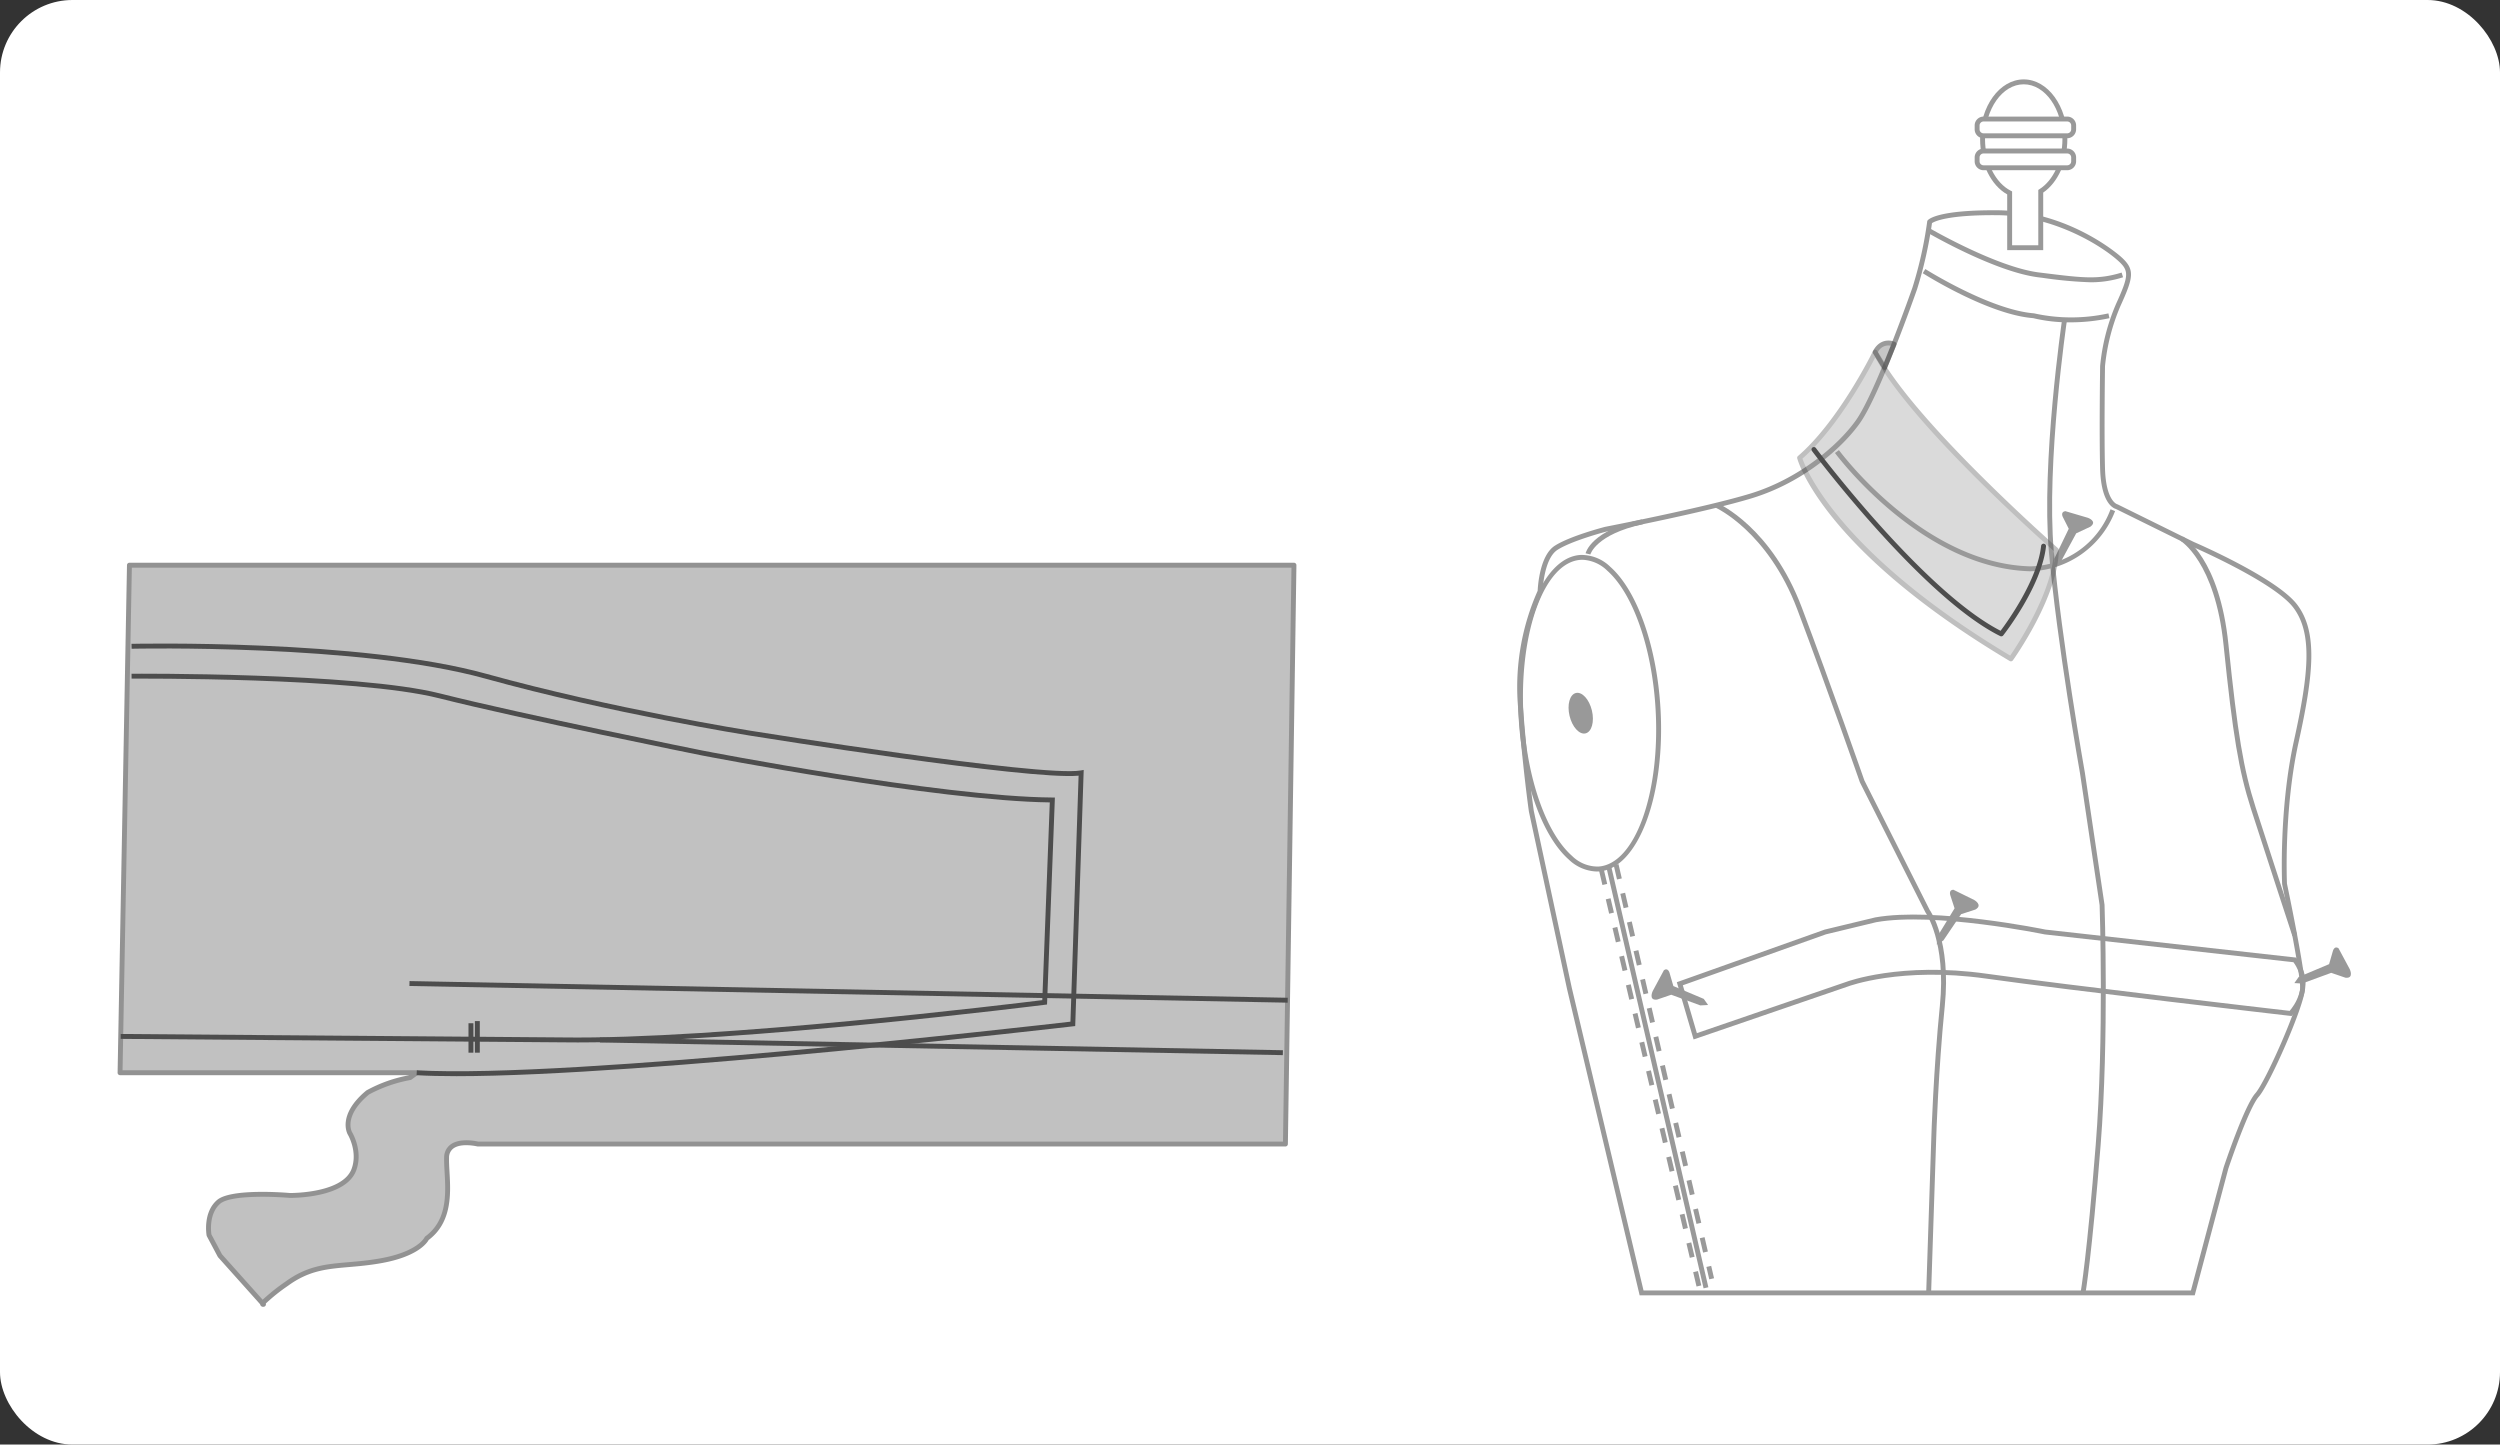 <svg xmlns="http://www.w3.org/2000/svg" width="604" height="349.006" viewBox="0 0 604 349.006">
  <rect x="0" y="0" width="604" height="349.006" fill="#333333" stroke="none"/>
  <g id="Grupo_55445" data-name="Grupo 55445" transform="translate(-384.751 -8880)">
    <rect id="Rectángulo_9605" data-name="Rectángulo 9605" width="604" height="349.006" rx="17.512" transform="translate(384.751 8880)" fill="#fff"/>
    <g id="Grupo_55441" data-name="Grupo 55441" transform="translate(751.29 8899.183)">
      <g id="Grupo_55435" data-name="Grupo 55435" transform="translate(0 31.618)">
        <path id="Trazado_106393" data-name="Trazado 106393" d="M723.767,9184.3H856.949l8.014-30.169s4.9-14.718,7.519-17.658,10.867-21.829,10.984-25.753-4.361-25.263-4.361-25.263-.824-17.781,2.829-34.337,4.6-26.367-.235-32.743-24.75-14.962-24.75-14.962l-18.386-9.073s-3.183-.613-3.418-9.2,0-24.772,0-24.772a49.472,49.472,0,0,1,3.772-14.715c3.182-6.99,3.417-8.462.235-11.283s-14.732-10.912-29.346-11.037-16.442,2.208-16.442,2.208a96.718,96.718,0,0,1-3.594,16.065s-8.9,25.446-13.76,32.251-14.585,14.441-25.635,17.844S715.1,8999.8,715.1,8999.8s-8.308,2.146-11.962,4.477-3.889,10.546-3.889,10.546a55.906,55.906,0,0,0-4.832,26.612c1.06,14.96,2.71,26.488,2.71,26.488l9.193,42.8Z" transform="translate(-693.701 -8922.738)" fill="#fff"/>
        <path id="Trazado_106394" data-name="Trazado 106394" d="M857.5,9184.983H723.392l-.108-.457-17.443-73.578-9.2-42.811c-.024-.157-1.672-11.761-2.722-26.571a57.3,57.3,0,0,1,4.836-26.8c.049-1.119.5-8.567,4.16-10.9,3.69-2.354,11.789-4.462,12.133-4.551.276-.054,24.351-4.731,35.242-8.085,11.282-3.476,20.849-11.355,25.327-17.624,4.757-6.657,13.594-31.848,13.683-32.1a97.165,97.165,0,0,0,3.564-15.933l.018-.169.1-.134c.206-.263,2.418-2.546,16.914-2.436,17.083.144,29.228,10.736,29.735,11.186,3.49,3.095,3.129,4.9-.09,11.974a49.251,49.251,0,0,0-3.718,14.514c0,.126-.232,16.237,0,24.711.216,7.853,2.926,8.628,2.954,8.635l.134.048,18.386,9.075c.791.341,20.089,8.706,24.96,15.135,5,6.593,3.976,16.764.343,33.228-3.6,16.291-2.824,34-2.816,34.183.171.78,4.479,21.358,4.362,25.307-.127,4.176-8.518,23.185-11.135,26.129-2.506,2.819-7.351,17.308-7.4,17.453ZM724.33,9183.8H856.585l7.9-29.727c.211-.643,4.983-14.9,7.649-17.9,2.465-2.772,10.718-21.476,10.836-25.377.113-3.808-4.3-24.91-4.348-25.122-.021-.272-.8-18.145,2.829-34.586,3.556-16.118,4.59-26.032-.129-32.259-4.682-6.179-24.315-14.687-24.513-14.774l-18.355-9.059c-.648-.177-3.578-1.44-3.807-9.741-.232-8.5,0-24.636,0-24.8a49.531,49.531,0,0,1,3.825-14.952c3.182-6.988,3.221-8.077.382-10.595-4.193-3.717-15.64-10.774-28.957-10.887-12.115-.114-15.279,1.517-15.875,1.919a102.118,102.118,0,0,1-3.589,15.931c-.371,1.067-8.99,25.631-13.845,32.426-4.257,5.96-13.605,14.267-25.942,18.065-10.953,3.374-35.089,8.063-35.332,8.11-.046.013-8.224,2.14-11.756,4.395-3.351,2.136-3.613,9.982-3.615,10.063l-.063.25a55.816,55.816,0,0,0-4.77,26.3c1.046,14.767,2.69,26.33,2.705,26.445L707,9110.687Z" transform="translate(-693.794 -8922.831)" fill="#999"/>
      </g>
      <g id="Grupo_55439" data-name="Grupo 55439" transform="translate(110.541)">
        <g id="Grupo_55436" data-name="Grupo 55436" transform="translate(1.317)">
          <path id="Trazado_106395" data-name="Trazado 106395" d="M808.495,8910.514c0-7.643-4.452-13.841-9.944-13.841s-9.945,6.2-9.945,13.841c0,5.979,2.728,11.058,6.541,12.994v13.234h7.514v-13.633C806.1,8920.931,808.495,8916.117,808.495,8910.514Z" transform="translate(-788.013 -8896.08)" fill="#fff"/>
          <path id="Trazado_106396" data-name="Trazado 106396" d="M803.348,8937.43h-8.7v-13.473c-3.928-2.2-6.542-7.508-6.542-13.348,0-7.959,4.727-14.436,10.538-14.436s10.537,6.477,10.537,14.436c0,5.463-2.28,10.484-5.833,12.912Zm-7.514-1.187h6.328v-13.367l.275-.172c3.377-2.141,5.558-6.889,5.558-12.094,0-7.307-4.2-13.25-9.351-13.25s-9.352,5.943-9.352,13.25c0,5.566,2.5,10.574,6.217,12.461l.325.168Z" transform="translate(-788.106 -8896.174)" fill="#999"/>
        </g>
        <g id="Grupo_55437" data-name="Grupo 55437" transform="translate(0 16.709)">
          <rect id="Rectángulo_9606" data-name="Rectángulo 9606" width="23.321" height="4.047" rx="1.31" transform="translate(0.593 0.593)" fill="#fff"/>
          <path id="Trazado_106397" data-name="Trazado 106397" d="M809.356,8915.494H789.142a2.147,2.147,0,0,1-2.146-2.146v-.939a2.148,2.148,0,0,1,2.146-2.146h20.215a2.149,2.149,0,0,1,2.147,2.146v.939A2.148,2.148,0,0,1,809.356,8915.494Zm-20.215-4.045a.96.96,0,0,0-.96.959v.939a.962.962,0,0,0,.96.961h20.215a.962.962,0,0,0,.961-.961v-.939a.96.96,0,0,0-.961-.959Z" transform="translate(-786.996 -8910.262)" fill="#999"/>
        </g>
        <g id="Grupo_55438" data-name="Grupo 55438" transform="translate(0 8.982)">
          <rect id="Rectángulo_9607" data-name="Rectángulo 9607" width="23.321" height="4.047" rx="1.31" transform="translate(0.593 0.593)" fill="#fff"/>
          <path id="Trazado_106398" data-name="Trazado 106398" d="M809.356,8908.979H789.142a2.147,2.147,0,0,1-2.146-2.146v-.94a2.147,2.147,0,0,1,2.146-2.146h20.215a2.148,2.148,0,0,1,2.147,2.146v.94A2.148,2.148,0,0,1,809.356,8908.979Zm-20.215-4.047a.962.962,0,0,0-.96.96v.94a.961.961,0,0,0,.96.961h20.215a.961.961,0,0,0,.961-.961v-.94a.962.962,0,0,0-.961-.96Z" transform="translate(-786.996 -8903.747)" fill="#999"/>
        </g>
      </g>
      <g id="Grupo_55440" data-name="Grupo 55440" transform="translate(21.514 189.876)">
        <line id="Línea_208" data-name="Línea 208" x2="23.532" y2="101.94" transform="translate(0.577 0.134)" fill="#fff"/>
        <rect id="Rectángulo_9608" data-name="Rectángulo 9608" width="1.186" height="104.621" transform="translate(0 0.267) rotate(-12.999)" fill="#999"/>
      </g>
      <path id="Trazado_106399" data-name="Trazado 106399" d="M736.555,9156.345l-.692-2.993,1.156-.267.692,2.993Zm-1.491-6.46-.8-3.468,1.155-.267.8,3.467Zm-1.6-6.937-.8-3.465,1.156-.267.8,3.468Zm-1.6-6.932-.8-3.468,1.156-.267.8,3.468Zm-1.6-6.934-.8-3.468,1.155-.265.8,3.465Zm-1.6-6.935-.8-3.468,1.156-.265.8,3.466Zm-1.6-6.934-.8-3.468,1.155-.267.8,3.468Zm-1.6-6.935-.8-3.466,1.156-.269.8,3.468Zm-1.6-6.933-.8-3.47,1.156-.265.8,3.468Zm-1.6-6.935-.8-3.467,1.155-.267.8,3.467Zm-1.6-6.934-.8-3.468,1.156-.267.8,3.468Zm-1.6-6.935-.8-3.466,1.155-.267.8,3.466Zm-1.6-6.936-.8-3.465,1.156-.267.8,3.466Zm-1.6-6.933-.8-3.466,1.156-.267.8,3.468Zm-1.6-6.934-.8-3.467,1.155-.267.8,3.466Z" transform="translate(-690.136 -8866.438)" fill="#999"/>
      <path id="Trazado_106400" data-name="Trazado 106400" d="M734.031,9157.87l-.812-3.464,1.154-.271.811,3.464Zm-1.625-6.931-.811-3.463,1.154-.271.811,3.464Zm-1.625-6.927-.81-3.465,1.155-.271.811,3.465Zm-1.621-6.929-.811-3.465,1.153-.272.812,3.467Zm-1.624-6.929-.812-3.464,1.154-.271.813,3.464Zm-1.624-6.929-.812-3.464,1.154-.271.812,3.464Zm-1.624-6.93-.812-3.464,1.154-.271.811,3.465Zm-1.624-6.928-.812-3.463,1.154-.271.811,3.463Zm-1.625-6.928-.811-3.464,1.154-.271.811,3.465Zm-1.624-6.928-.811-3.465,1.153-.271.813,3.464Zm-1.625-6.929-.81-3.464,1.155-.271.811,3.464Zm-1.621-6.93-.812-3.463,1.154-.271.813,3.464Zm-1.624-6.927-.812-3.466,1.154-.271.812,3.465Zm-1.624-6.93-.812-3.465,1.154-.272.811,3.467Zm-1.624-6.929-.812-3.464,1.154-.271.811,3.465Z" transform="translate(-690.689 -8866.227)" fill="#999"/>
      <ellipse id="Elipse_4310" data-name="Elipse 4310" cx="2.776" cy="5.016" rx="2.776" ry="5.016" transform="matrix(0.973, -0.232, 0.232, 0.973, 11.501, 148.887)" fill="#999"/>
      <path id="Trazado_106401" data-name="Trazado 106401" d="M712.967,9069.527a10.193,10.193,0,0,1-6.753-2.912c-6.469-5.733-11.214-19.183-12.088-34.266-1.22-21.079,5.472-38.712,14.917-39.3a9.964,9.964,0,0,1,7.265,2.9c6.469,5.732,11.214,19.182,12.088,34.263,1.222,21.08-5.471,38.713-14.917,39.306C713.307,9069.522,713.138,9069.527,712.967,9069.527Zm-3.419-75.312c-.144,0-.287,0-.431.014-8.8.554-14.99,17.623-13.808,38.052.857,14.784,5.445,27.913,11.691,33.447a8.8,8.8,0,0,0,6.4,2.6c8.8-.553,14.992-17.622,13.808-38.053-.857-14.781-5.445-27.909-11.691-33.443A9.057,9.057,0,0,0,709.548,8994.215Z" transform="translate(-693.76 -8878.154)" fill="#999"/>
      <path id="Trazado_106402" data-name="Trazado 106402" d="M786.3,9173.315l-1.186-.04,1.241-37.524c0-.157.49-16.2,2.066-31.863,1.55-15.415-3.434-22.445-3.485-22.514l-15.843-31.426c-.109-.294-7.891-22.6-15.111-41.751-7.138-18.924-19.693-24.589-19.819-24.645l.474-1.086c.533.232,13.141,5.924,20.453,25.31,7.227,19.163,15.014,41.487,15.091,41.71l15.764,31.271c.167.214,5.251,7.387,3.654,23.249-1.57,15.618-2.054,31.622-2.059,31.782Z" transform="translate(-686.284 -8880.119)" fill="#999"/>
      <path id="Trazado_106403" data-name="Trazado 106403" d="M811.015,9180.354l-1.167-.208c.014-.083,1.528-8.858,3.651-35.719,2.032-25.707.952-57.527.94-57.846l-4.737-31.82c-.055-.3-5.651-31.9-7.517-53.5-1.87-21.646,3.135-55.838,3.186-56.179l1.173.171c-.05.344-5.035,34.4-3.177,55.906,1.862,21.554,7.45,53.1,7.505,53.415l4.747,31.9c.018.386,1.1,32.271-.938,58.047C812.552,9171.462,811.03,9180.269,811.015,9180.354Z" transform="translate(-673.707 -8887.077)" fill="#999"/>
      <path id="Trazado_106404" data-name="Trazado 106404" d="M855.973,9085.86c-.07-.213-6.988-21.312-10.02-30.768-2.966-9.258-4.39-17.772-6.624-39.608-2.058-20.1-10.336-25.111-10.419-25.16l.588-1.03c.362.207,8.882,5.28,11.01,26.069,2.225,21.739,3.639,30.2,6.575,39.368,3.029,9.452,9.946,30.546,10.015,30.758Z" transform="translate(-668.657 -8878.849)" fill="#999"/>
      <path id="Trazado_106405" data-name="Trazado 106405" d="M816.83,8939.547a101.163,101.163,0,0,1-11.539-1.061l-1.048-.13c-10.43-1.286-26.247-10.446-26.915-10.837l.6-1.023c.16.094,16.274,9.428,26.463,10.684l1.049.13c9.587,1.185,13.173,1.631,18.858-.108l.347,1.134A25.152,25.152,0,0,1,816.83,8939.547Z" transform="translate(-678.254 -8890.531)" fill="#999"/>
      <path id="Trazado_106406" data-name="Trazado 106406" d="M812.154,8947.678a36.934,36.934,0,0,1-9.062-1.011c-10.754-.841-26.034-10.454-26.679-10.863l.635-1c.155.1,15.678,9.862,26.248,10.7a41.665,41.665,0,0,0,17.977.011l.253,1.158A44.091,44.091,0,0,1,812.154,8947.678Z" transform="translate(-678.424 -8888.986)" fill="#999"/>
      <path id="Trazado_106407" data-name="Trazado 106407" d="M805.737,9000.959h-.063c-26.5-.736-46.932-28.293-47.135-28.571l.956-.7c.2.273,20.294,27.366,46.209,28.086a21.041,21.041,0,0,0,19.412-13.793l1.1.442A22.658,22.658,0,0,1,805.737,9000.959Z" transform="translate(-681.749 -8882.124)" fill="#999"/>
      <path id="Trazado_106408" data-name="Trazado 106408" d="M779.322,9072.7l4.251-6.961-1.024-3.139s-.469-1.33.736-1.36l5.043,2.484s2.166,1.217.288,2.3l-3.454,1.119-4.286,6.342-1.583,1.05Z" transform="translate(-677.888 -8865.465)" fill="#999"/>
      <path id="Trazado_106409" data-name="Trazado 106409" d="M853.165,9080.132l7.343-3.1.917-3.175s.36-1.365,1.359-.663l2.722,5.067s1.085,2.3-1.048,2.049l-3.437-1.176-7.027,2.576-1.875-.1Z" transform="translate(-664.339 -8863.278)" fill="#999"/>
      <path id="Trazado_106410" data-name="Trazado 106410" d="M733.79,9084.593l-7.343-3.1-.917-3.175s-.361-1.365-1.359-.664l-2.722,5.069s-1.085,2.3,1.048,2.047l3.437-1.176,7.027,2.577,1.875-.1Z" transform="translate(-688.701 -8862.447)" fill="#999"/>
      <path id="Trazado_106411" data-name="Trazado 106411" d="M730.377,9096.471l-4.055-13.831,35.721-12.71,12.2-2.942c14.368-2.569,40.892,2.882,41.157,2.939l60.54,6.763.154.2c5.317,6.945-.98,13.642-1.045,13.709l-.2.213-.293-.034c-.527-.061-52.928-6.105-73.56-9.017-20.469-2.889-33.169,1.85-33.293,1.9Zm-2.6-13.089,3.392,11.564,36.128-12.4c.109-.042,13.089-4.89,33.865-1.957,19.8,2.793,68.889,8.476,73.226,8.977.962-1.116,4.915-6.276.914-11.753l-60.089-6.717c-.318-.063-26.621-5.472-40.728-2.949l-12.133,2.929Z" transform="translate(-687.743 -8864.523)" fill="#999"/>
    </g>
    <path id="Trazado_106412" data-name="Trazado 106412" d="M803.193,8995.669l3.519-7.292-1.433-2.847s-.643-1.2.591-1.411l5.482,1.616s2.372.834.576,2.153l-3.412,1.589-3.63,6.708-1.5,1.241Z" transform="translate(77.848 19.371)" fill="#999"/>
    <path id="Trazado_106413" data-name="Trazado 106413" d="M708.893,8994.271l-1.155-.273c.052-.225,1.42-5.547,13.584-8.191l.253,1.158C710.249,8989.428,708.9,8994.225,708.893,8994.271Z" transform="translate(60.089 19.685)" fill="#999"/>
    <g id="Grupo_55442" data-name="Grupo 55442" transform="translate(818.941 8964.492)" opacity="0.36">
      <path id="Trazado_106414" data-name="Trazado 106414" d="M751.334,8977.264s5.879,21.66,51.052,48.576c0,0,10.829-15.16,10.984-26.3,0,0-35.272-30.939-43.78-47.8C769.59,8951.739,761.407,8968.6,751.334,8977.264Z" transform="translate(-750.741 -8951.146)" fill="#999"/>
      <path id="Trazado_106415" data-name="Trazado 106415" d="M802.479,9026.527a.589.589,0,0,1-.3-.084c-44.863-26.734-51.078-48.038-51.32-48.932a.593.593,0,0,1,.186-.6c9.864-8.485,18.025-25.167,18.106-25.336a.591.591,0,0,1,.529-.332h0a.593.593,0,0,1,.53.325c8.358,16.567,43.291,47.316,43.642,47.624a.6.6,0,0,1,.2.454c-.154,11.194-10.647,26.012-11.093,26.636A.6.6,0,0,1,802.479,9026.527Zm-50.365-48.98c1,2.867,9.306,23.109,50.193,47.593,1.749-2.559,10.268-15.5,10.557-25.243-3.132-2.762-34.172-30.34-43.172-46.772C767.744,8956.9,760.589,8970.094,752.114,8977.547Z" transform="translate(-750.834 -8951.239)" fill="#4d4d4d"/>
    </g>
    <path id="Trazado_106416" data-name="Trazado 106416" d="M799.617,9016.8a.568.568,0,0,1-.263-.061c-18.885-9.34-45.224-44.377-45.488-44.73a.594.594,0,0,1,.95-.713c.261.35,26.026,34.627,44.628,44.16,1.566-2.084,8.9-12.223,9.793-20.516a.6.6,0,0,1,.653-.525.591.591,0,0,1,.525.652c-1.036,9.586-9.954,21.023-10.334,21.506A.592.592,0,0,1,799.617,9016.8Z" transform="translate(68.649 16.942)" fill="#4d4d4d"/>
    <g id="Grupo_55443" data-name="Grupo 55443" transform="translate(837.196 8962.28)" opacity="0.56">
      <path id="Trazado_106417" data-name="Trazado 106417" d="M771.27,8950.156s-2.836-1.346-4.544,1.929l2.271,3.7Z" transform="translate(-766.132 -8949.279)" fill="#999"/>
      <path id="Trazado_106418" data-name="Trazado 106418" d="M769.09,8956.474a.592.592,0,0,1-.5-.282l-2.272-3.7a.592.592,0,0,1-.021-.585c1.562-2.991,4.168-2.739,5.325-2.19a.6.6,0,0,1,.3.759l-2.273,5.629a.59.59,0,0,1-.5.368Zm-1.586-4.311,1.477,2.405,1.594-3.95A2.774,2.774,0,0,0,767.5,8952.163Z" transform="translate(-766.225 -8949.374)" fill="#4d4d4d"/>
    </g>
    <g id="Grupo_55444" data-name="Grupo 55444" transform="translate(413.16 9015.957)" opacity="0.61">
      <path id="Trazado_106419" data-name="Trazado 106419" d="M411.473,8995.129H692.822l-2.063,139.85H495.63s-7.374-1.8-7.528,3.3,2.166,14.388-4.8,19.492c0,0-1.547,3.712-11.138,5.415s-15.315.154-22.741,5.57-5.57,4.95-5.57,4.95l-10.519-11.758-2.631-4.95s-.927-5.261,2.321-8.046,17.172-1.546,17.172-1.546,13.172.214,15.522-6.272c1.624-4.487-.98-8.734-.98-8.734s-2.475-4.253,4.331-9.9a34.082,34.082,0,0,1,10.211-3.578l1.6-1.165H409.2Z" transform="translate(-408.611 -8994.537)" fill="#999"/>
      <path id="Trazado_106420" data-name="Trazado 106420" d="M443.868,9174.4a.7.7,0,0,1-.654-.393.866.866,0,0,1-.083-.237l-10.144-11.335a.547.547,0,0,1-.081-.117l-2.629-4.95a.618.618,0,0,1-.06-.176c-.04-.228-.948-5.626,2.519-8.6,3.4-2.912,17.03-1.74,17.609-1.687h.071c1.02,0,12.752-.113,14.84-5.886,1.505-4.152-.9-8.179-.927-8.22-.117-.2-2.652-4.767,4.46-10.667a33.739,33.739,0,0,1,10.342-3.675l.027-.02H409.3a.593.593,0,0,1-.593-.6l2.269-122.625a.593.593,0,0,1,.593-.583H692.917a.6.6,0,0,1,.593.6l-2.064,139.85a.591.591,0,0,1-.593.584H495.724a.558.558,0,0,1-.14-.018c-.039-.006-3.887-.922-5.775.517a2.71,2.71,0,0,0-1.022,2.227c-.03.985.038,2.165.108,3.414.292,5.138.689,12.161-5.03,16.453-.432.78-2.724,4.048-11.5,5.605-2.9.514-5.493.738-7.78.935-5.391.467-9.647.834-14.714,4.529a43.475,43.475,0,0,0-5.357,4.281.593.593,0,0,1-.418.765A.92.92,0,0,1,443.868,9174.4Zm-9.947-12.7,9.833,10.988a47.562,47.562,0,0,1,5.415-4.32c5.335-3.89,9.737-4.271,15.312-4.751,2.373-.205,4.828-.417,7.676-.922,9.051-1.605,10.683-5.031,10.7-5.067a.64.64,0,0,1,.193-.242c5.322-3.9,4.956-10.341,4.664-15.515-.072-1.275-.141-2.48-.11-3.517a3.877,3.877,0,0,1,1.491-3.136c2.206-1.677,6.1-.878,6.7-.74H690.268l2.046-138.663H412.148l-2.246,121.44h71.072a.592.592,0,0,1,.35,1.07l-1.6,1.168a.563.563,0,0,1-.23.1,33.957,33.957,0,0,0-10.018,3.5c-6.223,5.171-4.218,8.945-4.127,9.1s2.722,4.527,1.02,9.227c-2.463,6.81-15.554,6.657-16.088,6.665-3.845-.339-14.268-.748-16.777,1.405-2.741,2.347-2.232,6.733-2.135,7.4Z" transform="translate(-408.704 -8994.63)" fill="#4d4d4d"/>
    </g>
    <path id="Trazado_106421" data-name="Trazado 106421" d="M490.1,9115.613c-3.612,0-6.864-.074-9.688-.236l.068-1.184c37.118,2.1,149.361-10.758,157.907-11.746l1.971-59.436c-11.91,1.145-76.648-9.232-79.459-9.684-.331-.053-33.643-5.363-63.955-13.781-30.194-8.389-84.832-7.215-85.379-7.2l-.027-1.186c.548-.01,55.358-1.2,85.722,7.24,30.249,8.4,63.492,13.7,63.826,13.752.7.115,70.246,11.262,79.785,9.6l.72-.127-2.053,61.883-.506.059C637.925,9103.7,535.715,9115.613,490.1,9115.613Z" transform="translate(4.984 24.39)" fill="#4d4d4d"/>
    <path id="Trazado_106422" data-name="Trazado 106422" d="M519.79,9106.322q-1.937,0-3.773-.025l-106.68-.836.008-1.186,106.686.836c37.841.553,109.281-8.18,115.963-9.01l1.813-47.771c-27.407-.363-83.5-11.242-84.067-11.35-.435-.09-43.362-8.727-63.561-13.83-20.113-5.078-73.677-4.727-74.212-4.725l-.008-1.186c.537,0,54.25-.355,74.51,4.762,20.172,5.094,63.071,13.727,63.5,13.813.567.113,57.393,11.131,84.458,11.334l.611.006-1.9,50-.5.064C631.9,9097.311,560.26,9106.322,519.79,9106.322Z" transform="translate(4.574 25.532)" fill="#4d4d4d"/>
    <rect id="Rectángulo_9609" data-name="Rectángulo 9609" width="1.186" height="212.182" transform="matrix(0.019, -1, 1, 0.019, 483.667, 9118.214)" fill="#4d4d4d"/>
    <rect id="Rectángulo_9610" data-name="Rectángulo 9610" width="1.186" height="165.044" transform="translate(529.665 9131.857) rotate(-88.936)" fill="#4d4d4d"/>
    <rect id="Rectángulo_9611" data-name="Rectángulo 9611" width="1.186" height="7.632" transform="translate(499.483 9126.696)" fill="#4d4d4d"/>
    <rect id="Rectángulo_9612" data-name="Rectángulo 9612" width="1.186" height="7.116" transform="translate(497.937 9127.213)" fill="#4d4d4d"/>
  </g>
</svg>
